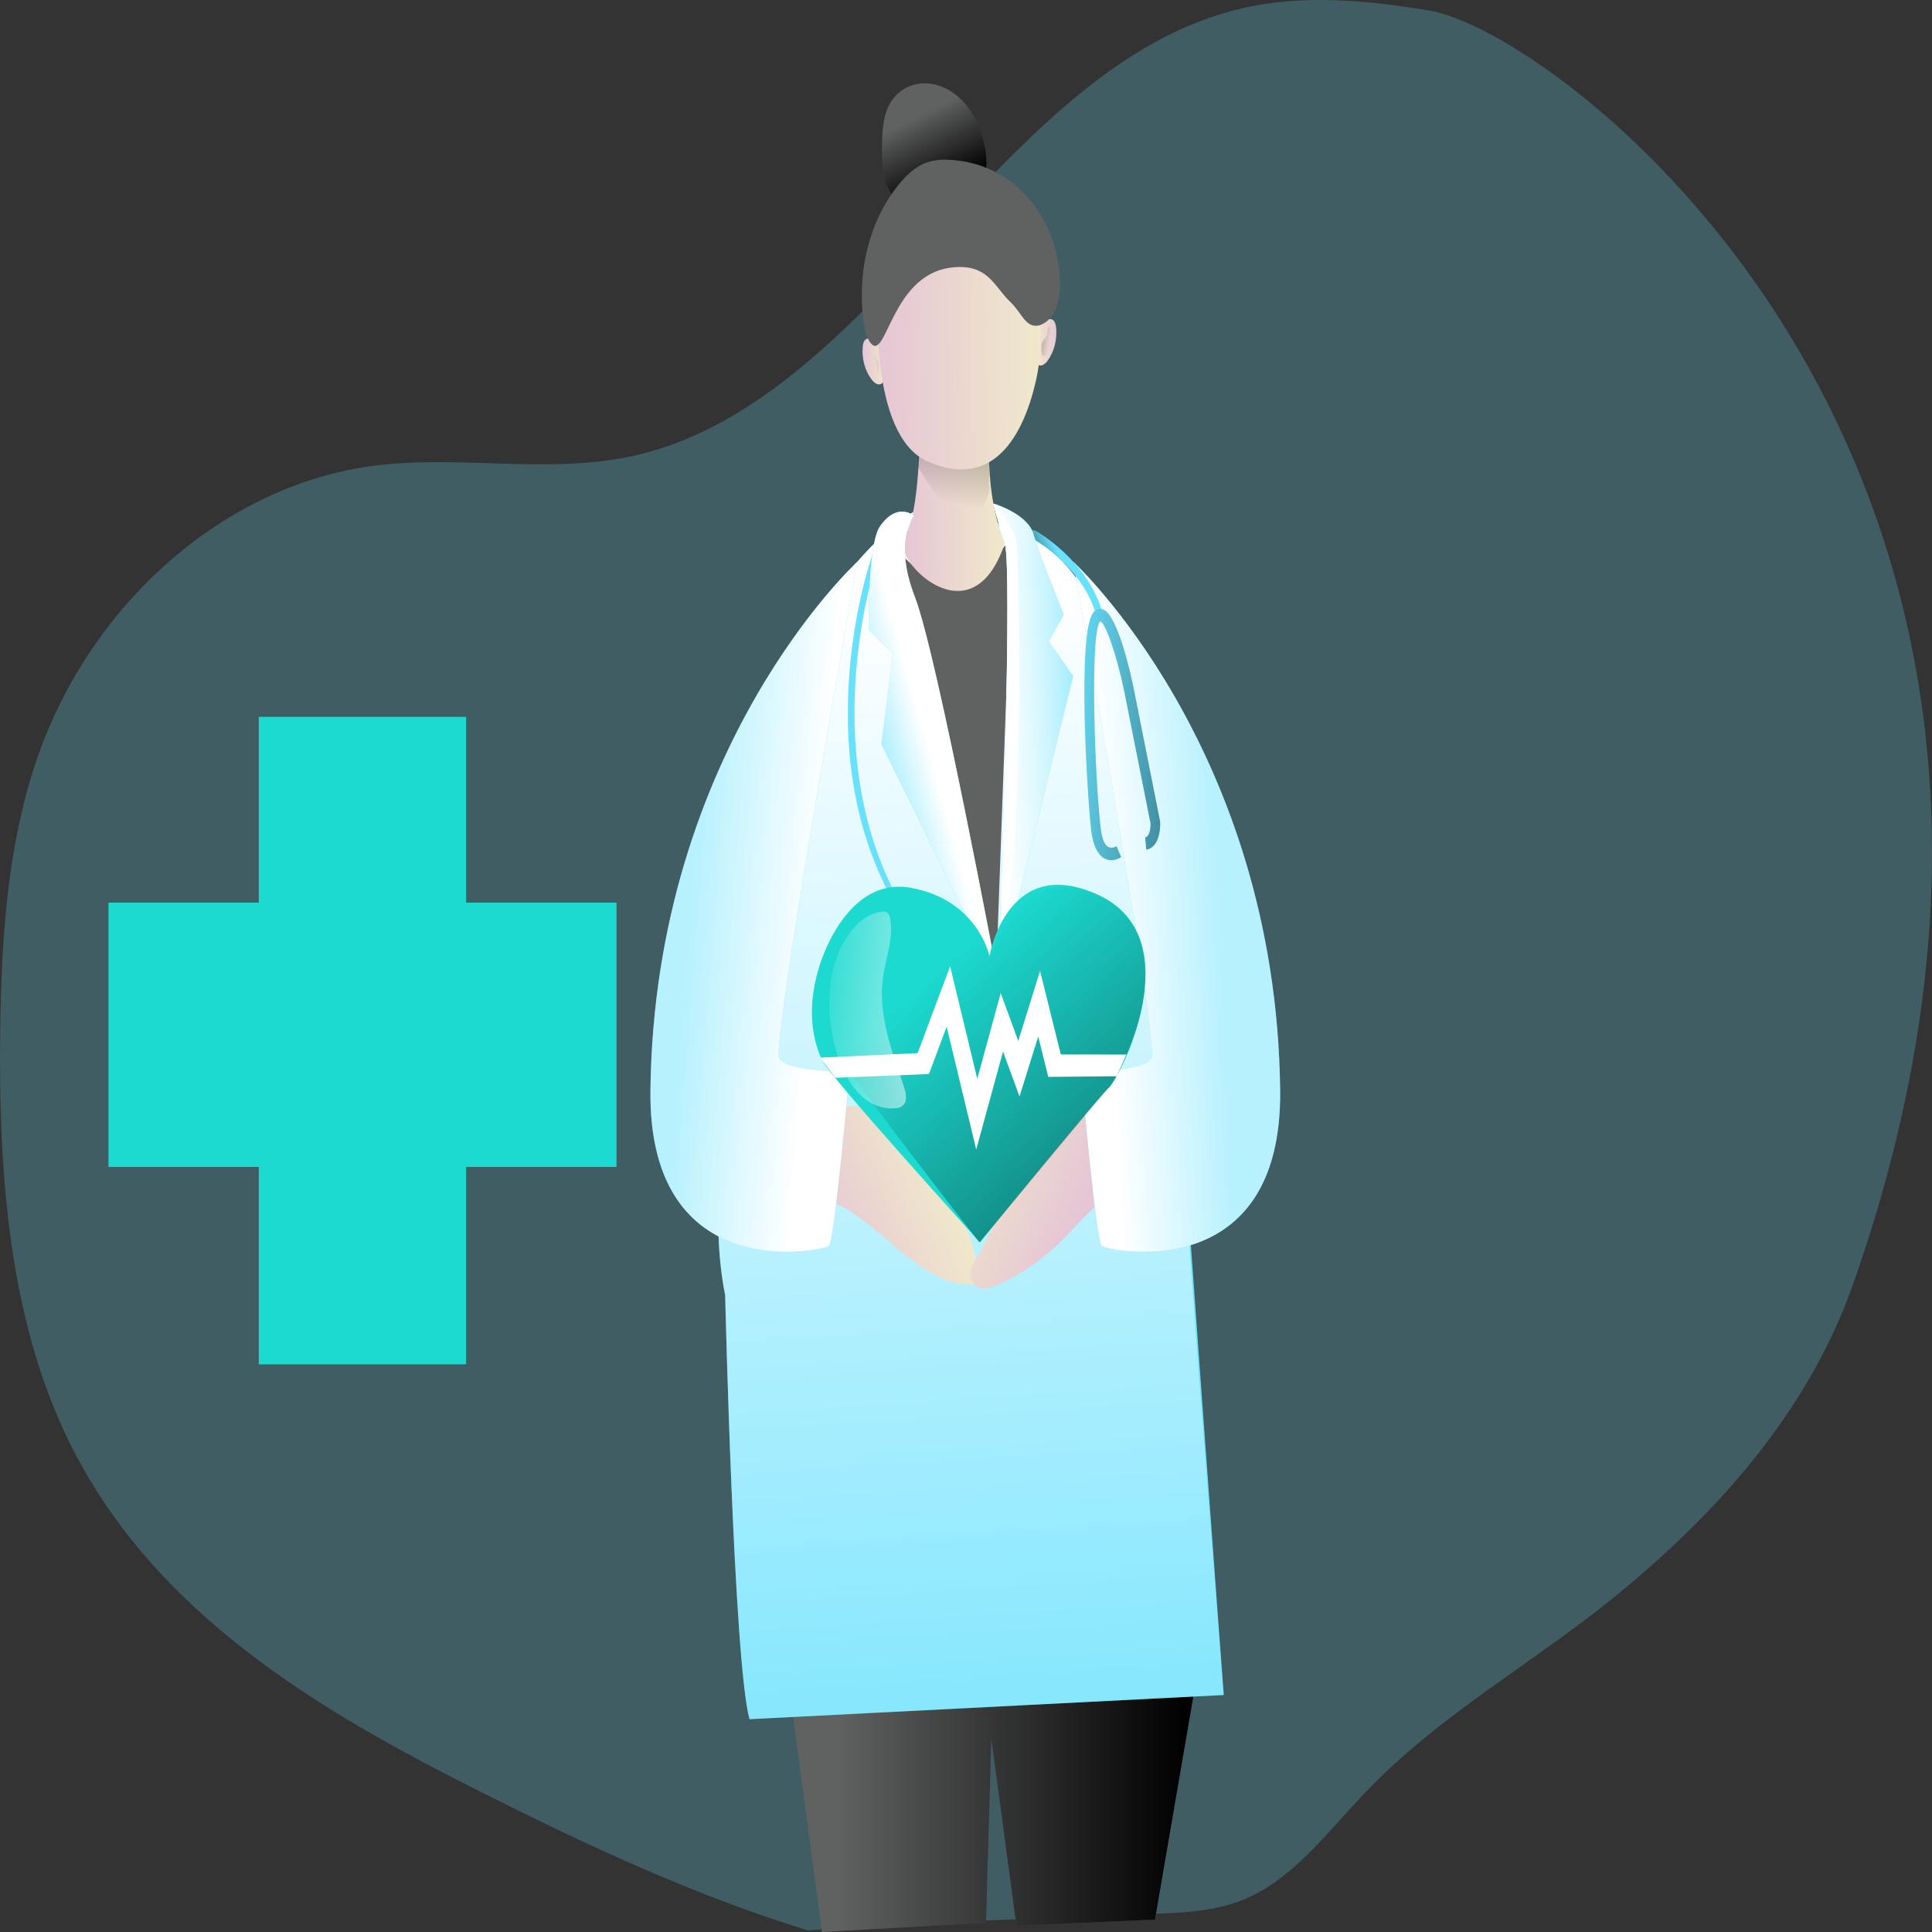 <svg width="100" height="100" viewBox="0 0 100 100" fill="none" xmlns="http://www.w3.org/2000/svg">
<rect x="0" y="0" width="100" height="100" fill="#333333" stroke="none"/>
<g clip-path="url(#clip0_51_250)">
<path opacity="0.24" d="M41.829 99.921C35.962 98.12 30.318 95.484 24.764 92.688C16.535 88.546 7.955 83.525 3.584 74.637C0.437 68.237 -0.082 60.623 0.01 53.302C0.075 48.588 0.383 43.793 1.876 39.388C4.648 31.202 11.683 25.068 19.407 24.099C23.865 23.539 28.432 24.572 32.832 23.584C45.28 20.78 51.825 3.333 64.255 0.439C67.445 -0.308 70.754 0.011 73.977 0.546C80.951 1.705 110.75 24.398 95.909 66.487C93.542 73.198 88.749 78.428 83.599 82.628C79.358 86.086 74.566 88.714 70.721 92.721C68.763 94.761 66.984 97.207 64.493 98.271C62.959 98.929 61.285 99 59.645 99.064L46.291 99.589" fill="#68E1FD"/>
<path d="M31.911 46.721V60.401H24.125V70.618H13.395V60.401H5.614V46.721H13.395V37.103H24.125V46.721H31.911Z" fill="#1CDAD0"/>
<path d="M40.742 86.585L42.546 100L51.038 99.52L51.311 90.005L52.61 99.68L59.782 99.359L62.382 84.233L40.742 86.585Z" fill="#606161"/>
<path d="M40.742 86.585L42.546 100L51.038 99.52L51.311 90.005L52.61 99.68L59.782 99.359L62.382 84.233L40.742 86.585Z" fill="url(#paint0_linear_51_250)"/>
<path d="M44.651 17.976C44.629 18.277 44.659 18.58 44.737 18.865C44.815 19.15 44.94 19.41 45.104 19.628C45.18 19.738 45.277 19.823 45.385 19.873C45.947 20.098 45.96 18.642 45.793 18.232C45.595 17.769 44.717 17.04 44.651 17.976Z" fill="url(#paint1_linear_51_250)"/>
<path d="M54.665 16.957C54.693 17.257 54.671 17.562 54.6 17.85C54.529 18.138 54.41 18.404 54.252 18.629C54.18 18.744 54.085 18.833 53.978 18.89C53.422 19.137 53.371 17.683 53.529 17.266C53.71 16.784 54.569 16.025 54.665 16.957Z" fill="url(#paint2_linear_51_250)"/>
<path d="M47.222 26.531C44.739 28.118 42.879 30.898 41.091 33.604C40.73 34.15 40.569 34.814 40.381 35.485C38.403 42.588 38.758 47.132 38.181 52.896C37.705 57.618 36.616 62.429 37.536 67.05C37.536 67.05 37.976 85.998 38.793 88.985L63.34 87.734C63.34 87.734 61.077 57.138 60.873 53.392C59.86 35.216 56.928 31.268 54.735 28.808C52.543 26.348 47.222 26.531 47.222 26.531Z" fill="#68E1FD"/>
<path d="M47.222 26.532C44.739 28.118 42.879 30.898 41.091 33.605C40.73 34.15 40.569 34.814 40.381 35.485C38.403 42.588 38.758 47.132 38.181 52.897C37.705 57.618 36.616 62.429 37.536 67.05C37.536 67.05 37.976 85.998 38.793 88.985L63.34 87.734C63.34 87.734 61.026 58.648 60.963 54.893C60.697 39.038 57.491 31.382 54.74 28.808C52.381 26.606 47.222 26.532 47.222 26.532Z" fill="url(#paint3_linear_51_250)"/>
<path d="M50.197 66.497C50.286 66.514 50.377 66.493 50.456 66.437C50.499 66.387 50.534 66.325 50.557 66.255C50.579 66.185 50.589 66.11 50.586 66.035C50.646 64.779 49.989 63.68 49.611 62.519C49.291 61.543 49.162 60.48 48.854 59.497C48.546 58.513 47.997 57.56 47.197 57.28C46.86 57.185 46.514 57.153 46.17 57.183L43.383 57.265C43.306 57.244 43.227 57.248 43.151 57.275C43.076 57.302 43.007 57.352 42.95 57.422C42.893 57.49 42.85 57.576 42.826 57.671C42.801 57.766 42.794 57.867 42.807 57.966C42.738 58.883 42.22 61.042 42.685 61.854C42.894 62.227 43.451 62.349 43.762 62.536C44.212 62.815 44.648 63.127 45.07 63.471C46.601 64.686 48.282 66.497 50.197 66.497Z" fill="url(#paint4_linear_51_250)"/>
<path d="M54.272 57.721C52.952 58.588 52.459 60.622 51.836 62.343C51.474 63.34 51.032 64.287 50.516 65.166C50.359 65.433 50.186 65.738 50.222 66.067C50.254 66.234 50.326 66.384 50.427 66.496C50.529 66.609 50.656 66.678 50.79 66.695C51.058 66.721 51.328 66.665 51.576 66.534C52.874 65.97 54.084 65.119 55.15 64.02C55.848 63.3 56.505 62.457 57.35 62.069C57.68 61.917 58.062 61.812 58.26 61.442C58.361 61.214 58.42 60.958 58.431 60.695C58.503 59.981 58.578 59.254 58.469 58.547C58.287 57.334 57.871 56.995 57.023 57.076C56.121 57.16 55.093 57.181 54.272 57.721Z" fill="url(#paint5_linear_51_250)"/>
<path d="M46.578 28.599C46.578 28.599 49.47 31.984 51.013 29.636C52.556 27.289 52.369 28.167 52.369 28.167L51.566 50.224L46.578 28.599Z" fill="#606161"/>
<path d="M50.237 5.746C49.7 4.936 48.936 4.425 48.108 4.324C47.305 4.232 46.424 4.606 45.998 5.477C45.689 6.109 45.658 6.894 45.657 7.639C45.657 8.335 45.676 9.058 45.931 9.673C46.201 10.273 46.632 10.728 47.144 10.955C48.317 11.516 49.706 11.011 50.599 9.929C51.492 8.847 50.957 6.834 50.237 5.746Z" fill="#606161"/>
<path d="M50.237 5.746C49.7 4.936 48.936 4.425 48.108 4.324C47.305 4.232 46.424 4.606 45.998 5.477C45.689 6.109 45.658 6.894 45.657 7.639C45.657 8.335 45.676 9.058 45.931 9.673C46.201 10.273 46.632 10.728 47.144 10.955C48.317 11.516 49.706 11.011 50.599 9.929C51.492 8.847 50.957 6.834 50.237 5.746Z" fill="url(#paint6_linear_51_250)"/>
<path d="M47.609 21.984C47.609 21.984 47.635 26.741 46.798 27.76C45.96 28.778 50.274 33.367 52.009 28.113C52.009 28.113 50.932 25.881 51.245 22.075C51.557 18.27 47.609 21.984 47.609 21.984Z" fill="url(#paint7_linear_51_250)"/>
<path d="M47.492 23.113L47.505 24.156C47.505 24.156 49.716 28.081 50.585 26.722C51.453 25.363 51.186 25.083 51.186 25.083L51.251 22.068L47.492 23.113Z" fill="url(#paint8_linear_51_250)"/>
<path d="M45.46 15.225C45.46 15.225 44.929 22.498 47.993 23.875C51.057 25.253 52.848 23.15 53.638 19.627C54.429 16.103 53.063 9.058 49.825 9.813C46.587 10.568 45.46 15.225 45.46 15.225Z" fill="url(#paint9_linear_51_250)"/>
<path d="M45.002 17.673C44.859 17.426 44.765 17.137 44.73 16.832C44.515 15.474 44.583 14.067 44.928 12.753C45.273 11.439 45.882 10.263 46.695 9.342C47.025 8.959 47.409 8.66 47.827 8.46C48.247 8.301 48.686 8.237 49.124 8.273C50.489 8.325 51.859 8.866 52.937 9.937C54.015 11.008 54.77 12.63 54.858 14.367C54.901 14.882 54.842 15.404 54.685 15.883C54.605 16.12 54.483 16.331 54.328 16.497C54.173 16.664 53.989 16.782 53.792 16.841C53.09 17.012 52.886 16.189 52.311 15.647C51.444 14.834 51.155 13.606 49.21 13.853C46.036 14.258 45.874 18.984 45.002 17.673Z" fill="#606161"/>
<path d="M44.373 29.083C44.373 29.083 33.884 38.687 33.667 56.409C33.539 66.678 42.613 64.742 42.907 64.486C43.2 64.23 43.973 55.448 43.973 55.448C43.973 55.448 40.732 55.513 40.328 54.771C39.925 54.029 44.373 29.083 44.373 29.083Z" fill="#68E1FD"/>
<path d="M44.373 29.083C44.373 29.083 33.884 38.687 33.667 56.409C33.539 66.678 42.613 64.742 42.907 64.486C43.2 64.23 43.973 55.448 43.973 55.448C43.973 55.448 40.732 55.513 40.328 54.771C39.925 54.029 44.373 29.083 44.373 29.083Z" fill="url(#paint10_linear_51_250)"/>
<path d="M55.553 29.083C55.553 29.083 66.044 38.687 66.26 56.409C66.388 66.678 57.313 64.742 57.02 64.486C56.727 64.23 55.955 55.448 55.955 55.448C55.955 55.448 59.197 55.513 59.599 54.771C60 54.029 55.553 29.083 55.553 29.083Z" fill="#68E1FD"/>
<path d="M55.553 29.083C55.553 29.083 66.044 38.687 66.26 56.409C66.388 66.678 57.313 64.742 57.02 64.486C56.727 64.23 55.955 55.448 55.955 55.448C55.955 55.448 59.197 55.513 59.599 54.771C60 54.029 55.553 29.083 55.553 29.083Z" fill="url(#paint11_linear_51_250)"/>
<path d="M56.926 32.075C56.891 32.075 56.857 32.061 56.828 32.035C56.8 32.009 56.778 31.972 56.766 31.93C56.09 29.345 53.45 27.862 53.424 27.84C53.404 27.829 53.385 27.813 53.37 27.793C53.355 27.773 53.343 27.749 53.334 27.723C53.326 27.697 53.322 27.669 53.323 27.641C53.324 27.613 53.328 27.585 53.337 27.559C53.355 27.508 53.388 27.467 53.429 27.446C53.471 27.425 53.517 27.425 53.557 27.447C53.672 27.511 56.362 29.027 57.086 31.795C57.1 31.849 57.096 31.908 57.076 31.958C57.056 32.009 57.021 32.048 56.979 32.066C56.962 32.073 56.944 32.076 56.926 32.075Z" fill="#68E1FD"/>
<path d="M56.926 32.075C56.891 32.075 56.857 32.061 56.828 32.035C56.8 32.009 56.778 31.972 56.766 31.93C56.09 29.345 53.45 27.862 53.424 27.84C53.404 27.829 53.385 27.813 53.37 27.793C53.355 27.773 53.343 27.749 53.334 27.723C53.326 27.697 53.322 27.669 53.323 27.641C53.324 27.613 53.328 27.585 53.337 27.559C53.355 27.508 53.388 27.467 53.429 27.446C53.471 27.425 53.517 27.425 53.557 27.447C53.672 27.511 56.362 29.027 57.086 31.795C57.1 31.849 57.096 31.908 57.076 31.958C57.056 32.009 57.021 32.048 56.979 32.066C56.962 32.073 56.944 32.076 56.926 32.075Z" fill="url(#paint12_linear_51_250)"/>
<path d="M46.548 46.668C42.109 38.563 45.404 28.935 45.42 28.911C45.444 28.866 45.455 28.812 45.451 28.758C45.447 28.704 45.429 28.654 45.398 28.616C45.386 28.597 45.37 28.581 45.352 28.571C45.334 28.561 45.315 28.555 45.295 28.555C45.275 28.555 45.256 28.561 45.238 28.571C45.22 28.581 45.204 28.597 45.192 28.616C45.124 28.724 41.672 38.569 46.258 46.689C46.311 46.779 46.589 46.741 46.548 46.668Z" fill="#68E1FD"/>
<path d="M47.308 26.705C47.308 26.705 46.209 27.939 47.361 30.92C48.512 33.902 51.671 50.782 51.671 50.782L45.621 38.517L46.218 33.829L44.959 32.602C44.959 32.602 44.903 28.18 45.545 27.247C46.188 26.314 46.892 26.367 47.308 26.705Z" fill="#68E1FD"/>
<path d="M51.41 26.059C51.41 26.059 53.185 26.586 53.493 27.644C53.801 28.702 55.064 31.806 55.064 31.806L54.295 33.199L55.546 34.99L51.667 50.782C51.667 50.782 52.447 29.474 52.004 28.113C51.562 26.752 51.41 26.059 51.41 26.059Z" fill="#68E1FD"/>
<path d="M47.308 26.705C47.308 26.705 46.209 27.939 47.361 30.92C48.512 33.902 51.671 50.782 51.671 50.782L45.621 38.517L46.218 33.829L44.959 32.602C44.959 32.602 44.903 28.18 45.545 27.247C46.188 26.314 46.892 26.367 47.308 26.705Z" fill="url(#paint13_linear_51_250)"/>
<path d="M51.704 49.808C51.85 45.618 52.4 29.296 52.007 28.111C51.567 26.744 51.409 26.055 51.409 26.055C51.413 26.062 51.42 26.066 51.426 26.068C51.623 26.124 53.204 26.647 53.49 27.638C53.804 28.698 55.073 31.795 55.073 31.795L54.304 33.197L55.546 34.986L51.667 50.782C51.667 50.782 51.676 50.435 51.704 49.808Z" fill="url(#paint14_linear_51_250)"/>
<path d="M54.105 17.488C54.142 17.443 54.172 17.389 54.193 17.329C54.204 17.261 54.211 17.192 54.212 17.122C54.217 17.05 54.243 16.983 54.285 16.935C54.304 16.912 54.328 16.897 54.354 16.89C54.38 16.883 54.407 16.885 54.432 16.896C54.454 16.908 54.474 16.927 54.49 16.95C54.506 16.973 54.518 17.001 54.526 17.03C54.541 17.091 54.549 17.154 54.549 17.217C54.571 17.456 54.546 17.698 54.476 17.92C54.408 18.073 54.321 18.211 54.218 18.328C54.181 18.386 54.129 18.423 54.071 18.432C54.033 18.429 53.998 18.413 53.967 18.386C53.953 18.378 53.941 18.365 53.931 18.35C53.925 18.334 53.921 18.316 53.92 18.298C53.896 18.133 53.896 17.965 53.92 17.8C53.955 17.675 54.02 17.566 54.105 17.488Z" fill="url(#paint15_linear_51_250)"/>
<path d="M45.29 18.449C45.251 18.407 45.22 18.355 45.199 18.296C45.185 18.228 45.176 18.158 45.174 18.088C45.167 18.016 45.139 17.949 45.096 17.901C45.075 17.879 45.05 17.864 45.023 17.859C44.996 17.853 44.968 17.856 44.942 17.868C44.921 17.881 44.901 17.901 44.886 17.925C44.87 17.949 44.858 17.976 44.851 18.006C44.839 18.067 44.833 18.13 44.834 18.193C44.816 18.433 44.847 18.674 44.923 18.894C44.995 19.044 45.087 19.178 45.193 19.29C45.23 19.346 45.283 19.381 45.34 19.389C45.377 19.384 45.412 19.367 45.443 19.339C45.457 19.331 45.469 19.318 45.478 19.301C45.484 19.284 45.487 19.266 45.488 19.247C45.506 19.082 45.5 18.914 45.47 18.752C45.434 18.631 45.372 18.526 45.29 18.449Z" fill="url(#paint16_linear_51_250)"/>
<path d="M51.704 49.808C51.85 45.618 52.4 29.296 52.007 28.111C51.567 26.744 51.409 26.055 51.409 26.055C51.413 26.062 51.42 26.066 51.426 26.068C51.551 26.215 52.374 27.172 52.579 27.843C52.785 28.515 53.079 44.978 51.704 49.808Z" fill="url(#paint17_linear_51_250)"/>
<path d="M42.376 50.123C42.376 50.123 43.685 45.328 47.148 45.954C50.611 46.58 51.214 49.476 51.214 49.476C51.214 49.476 52.141 44.104 56.888 46.341C61.636 48.578 57.962 55.799 57.409 56.28C56.856 56.76 50.717 64.3 50.717 64.3C50.717 64.3 43.014 55.797 42.577 54.919C42.14 54.04 41.694 52.39 42.376 50.123Z" fill="#1CDAD0"/>
<path d="M43.643 50.345C43.643 50.345 44.784 45.588 47.741 46.178C50.697 46.769 51.196 49.635 51.196 49.635C51.196 49.635 52.774 44.38 56.888 46.341C61.711 48.638 57.884 55.799 57.409 56.28C56.934 56.76 50.7 64.317 50.7 64.317C50.7 64.317 44.161 55.958 43.791 55.091C43.422 54.224 43.049 52.595 43.643 50.345Z" fill="url(#paint18_linear_51_250)"/>
<path d="M43.156 50.027C43.549 48.592 44.501 47.278 45.692 47.19C45.77 47.177 45.849 47.193 45.921 47.235C45.966 47.277 46.004 47.331 46.032 47.394C46.059 47.456 46.077 47.524 46.083 47.596C46.249 48.59 45.843 49.577 45.704 50.577C45.434 52.515 46.169 54.42 46.779 56.227C46.88 56.523 46.969 56.895 46.806 57.141C46.746 57.214 46.676 57.27 46.598 57.308C46.521 57.345 46.439 57.363 46.356 57.36C43.565 57.609 42.392 52.82 43.156 50.027Z" fill="url(#paint19_linear_51_250)"/>
<path d="M50.529 59.5L48.998 53.143L48.081 55.592L43.238 55.786L42.452 54.743L47.496 54.51L49.178 50.012L50.583 55.84L51.796 51.401L52.704 53.881L53.833 50.255L54.907 54.577L58.303 54.582L57.8 55.706L54.257 55.739L53.738 53.648L52.77 56.754L51.916 54.425L50.529 59.5Z" fill="white"/>
<path d="M57.52 44.524C57.386 44.525 57.254 44.487 57.133 44.414C56.8 44.21 56.584 43.752 56.489 43.051C56.312 41.743 55.71 32.659 56.603 31.687C56.669 31.61 56.749 31.556 56.836 31.532C56.923 31.508 57.013 31.514 57.098 31.548C57.846 31.846 58.498 34.75 58.68 35.633L60.05 42.537C60.072 43.038 59.939 43.887 59.331 43.977L59.273 43.341C59.566 43.296 59.554 42.636 59.554 42.629L58.192 35.793C57.808 33.924 57.211 32.199 56.941 32.16C56.386 32.765 56.688 40.758 56.983 42.943C57.048 43.42 57.174 43.73 57.35 43.836C57.495 43.898 57.653 43.885 57.79 43.801L58.032 44.362C57.873 44.465 57.698 44.52 57.52 44.524Z" fill="#68E1FD"/>
<path d="M57.52 44.524C57.386 44.525 57.254 44.487 57.133 44.414C56.8 44.21 56.584 43.752 56.489 43.051C56.312 41.743 55.71 32.659 56.603 31.687C56.669 31.61 56.749 31.556 56.836 31.532C56.923 31.508 57.013 31.514 57.098 31.548C57.846 31.846 58.498 34.75 58.68 35.633L60.05 42.537C60.072 43.038 59.939 43.887 59.331 43.977L59.273 43.341C59.566 43.296 59.554 42.636 59.554 42.629L58.192 35.793C57.808 33.924 57.211 32.199 56.941 32.16C56.386 32.765 56.688 40.758 56.983 42.943C57.048 43.42 57.174 43.73 57.35 43.836C57.495 43.898 57.653 43.885 57.79 43.801L58.032 44.362C57.873 44.465 57.698 44.52 57.52 44.524Z" fill="url(#paint20_linear_51_250)"/>
</g>
<defs>
<linearGradient id="paint0_linear_51_250" x1="40.742" y1="92.118" x2="62.382" y2="92.118" gradientUnits="userSpaceOnUse">
<stop offset="0.12" stop-color="#010101" stop-opacity="0"/>
<stop offset="0.95" stop-color="#010101"/>
</linearGradient>
<linearGradient id="paint1_linear_51_250" x1="44.647" y1="18.718" x2="45.88" y2="18.702" gradientUnits="userSpaceOnUse">
<stop stop-color="#E5C6D6"/>
<stop offset="0.42" stop-color="#EAD4D0"/>
<stop offset="1" stop-color="#F0E9CB"/>
</linearGradient>
<linearGradient id="paint2_linear_51_250" x1="54.788" y1="17.047" x2="53.553" y2="17.067" gradientUnits="userSpaceOnUse">
<stop stop-color="#E5C6D6"/>
<stop offset="0.42" stop-color="#EAD4D0"/>
<stop offset="1" stop-color="#F0E9CB"/>
</linearGradient>
<linearGradient id="paint3_linear_51_250" x1="51.321" y1="102.292" x2="46.424" y2="27.054" gradientUnits="userSpaceOnUse">
<stop stop-color="white" stop-opacity="0"/>
<stop offset="0.95" stop-color="white"/>
</linearGradient>
<linearGradient id="paint4_linear_51_250" x1="41.64" y1="62.666" x2="48.181" y2="59.665" gradientUnits="userSpaceOnUse">
<stop stop-color="#E5C6D6"/>
<stop offset="0.42" stop-color="#EAD4D0"/>
<stop offset="1" stop-color="#F0E9CB"/>
</linearGradient>
<linearGradient id="paint5_linear_51_250" x1="55.999" y1="62.514" x2="49.648" y2="59.691" gradientUnits="userSpaceOnUse">
<stop stop-color="#E5C6D6"/>
<stop offset="0.42" stop-color="#EAD4D0"/>
<stop offset="1" stop-color="#F0E9CB"/>
</linearGradient>
<linearGradient id="paint6_linear_51_250" x1="47.631" y1="5.943" x2="49.511" y2="9.672" gradientUnits="userSpaceOnUse">
<stop stop-color="#010101" stop-opacity="0"/>
<stop offset="0.95" stop-color="#010101"/>
</linearGradient>
<linearGradient id="paint7_linear_51_250" x1="46.66" y1="25.538" x2="51.978" y2="25.471" gradientUnits="userSpaceOnUse">
<stop stop-color="#E5C6D6"/>
<stop offset="0.42" stop-color="#EAD4D0"/>
<stop offset="1" stop-color="#F0E9CB"/>
</linearGradient>
<linearGradient id="paint8_linear_51_250" x1="48.821" y1="27.903" x2="52.417" y2="12.709" gradientUnits="userSpaceOnUse">
<stop offset="0.12" stop-color="#010101" stop-opacity="0"/>
<stop offset="0.95" stop-color="#010101"/>
</linearGradient>
<linearGradient id="paint9_linear_51_250" x1="45.435" y1="17.12" x2="53.856" y2="17.014" gradientUnits="userSpaceOnUse">
<stop stop-color="#E5C6D6"/>
<stop offset="0.42" stop-color="#EAD4D0"/>
<stop offset="1" stop-color="#F0E9CB"/>
</linearGradient>
<linearGradient id="paint10_linear_51_250" x1="27.874" y1="45.089" x2="43.088" y2="46.291" gradientUnits="userSpaceOnUse">
<stop offset="0.52" stop-color="white" stop-opacity="0.52"/>
<stop offset="0.95" stop-color="white"/>
</linearGradient>
<linearGradient id="paint11_linear_51_250" x1="70.13" y1="43.761" x2="56.365" y2="44.461" gradientUnits="userSpaceOnUse">
<stop offset="0.52" stop-color="white" stop-opacity="0.52"/>
<stop offset="0.95" stop-color="white"/>
</linearGradient>
<linearGradient id="paint12_linear_51_250" x1="55.612" y1="29.408" x2="52.915" y2="30.825" gradientUnits="userSpaceOnUse">
<stop offset="0.12" stop-color="#010101" stop-opacity="0"/>
<stop offset="0.95" stop-color="#010101"/>
</linearGradient>
<linearGradient id="paint13_linear_51_250" x1="44.085" y1="40.865" x2="48.573" y2="39.627" gradientUnits="userSpaceOnUse">
<stop stop-color="white" stop-opacity="0"/>
<stop offset="0.95" stop-color="white"/>
</linearGradient>
<linearGradient id="paint14_linear_51_250" x1="57.469" y1="38.064" x2="50.859" y2="38.312" gradientUnits="userSpaceOnUse">
<stop stop-color="white" stop-opacity="0"/>
<stop offset="0.11" stop-color="white" stop-opacity="0.18"/>
<stop offset="0.29" stop-color="white" stop-opacity="0.42"/>
<stop offset="0.45" stop-color="white" stop-opacity="0.63"/>
<stop offset="0.6" stop-color="white" stop-opacity="0.79"/>
<stop offset="0.74" stop-color="white" stop-opacity="0.9"/>
<stop offset="0.86" stop-color="white" stop-opacity="0.98"/>
<stop offset="0.95" stop-color="white"/>
</linearGradient>
<linearGradient id="paint15_linear_51_250" x1="54.634" y1="17.755" x2="52.095" y2="17.375" gradientUnits="userSpaceOnUse">
<stop offset="0.12" stop-color="#010101" stop-opacity="0"/>
<stop offset="0.95" stop-color="#010101"/>
</linearGradient>
<linearGradient id="paint16_linear_51_250" x1="44.874" y1="18.131" x2="47.409" y2="17.677" gradientUnits="userSpaceOnUse">
<stop offset="0.12" stop-color="#010101" stop-opacity="0"/>
<stop offset="0.95" stop-color="#010101"/>
</linearGradient>
<linearGradient id="paint17_linear_51_250" x1="46.252" y1="40.188" x2="52.311" y2="38.603" gradientUnits="userSpaceOnUse">
<stop stop-color="white" stop-opacity="0"/>
<stop offset="0.95" stop-color="white"/>
</linearGradient>
<linearGradient id="paint18_linear_51_250" x1="47.346" y1="44.425" x2="75.831" y2="76.351" gradientUnits="userSpaceOnUse">
<stop offset="0.12" stop-color="#010101" stop-opacity="0"/>
<stop offset="0.95" stop-color="#010101"/>
</linearGradient>
<linearGradient id="paint19_linear_51_250" x1="41.556" y1="51.594" x2="53.261" y2="52.736" gradientUnits="userSpaceOnUse">
<stop stop-color="white" stop-opacity="0"/>
<stop offset="0.95" stop-color="white"/>
</linearGradient>
<linearGradient id="paint20_linear_51_250" x1="52.278" y1="37.113" x2="72.081" y2="39.354" gradientUnits="userSpaceOnUse">
<stop offset="0.12" stop-color="#010101" stop-opacity="0"/>
<stop offset="0.95" stop-color="#010101"/>
</linearGradient>
<clipPath id="clip0_51_250">
<rect width="100" height="100" fill="white"/>
</clipPath>
</defs>
</svg>
